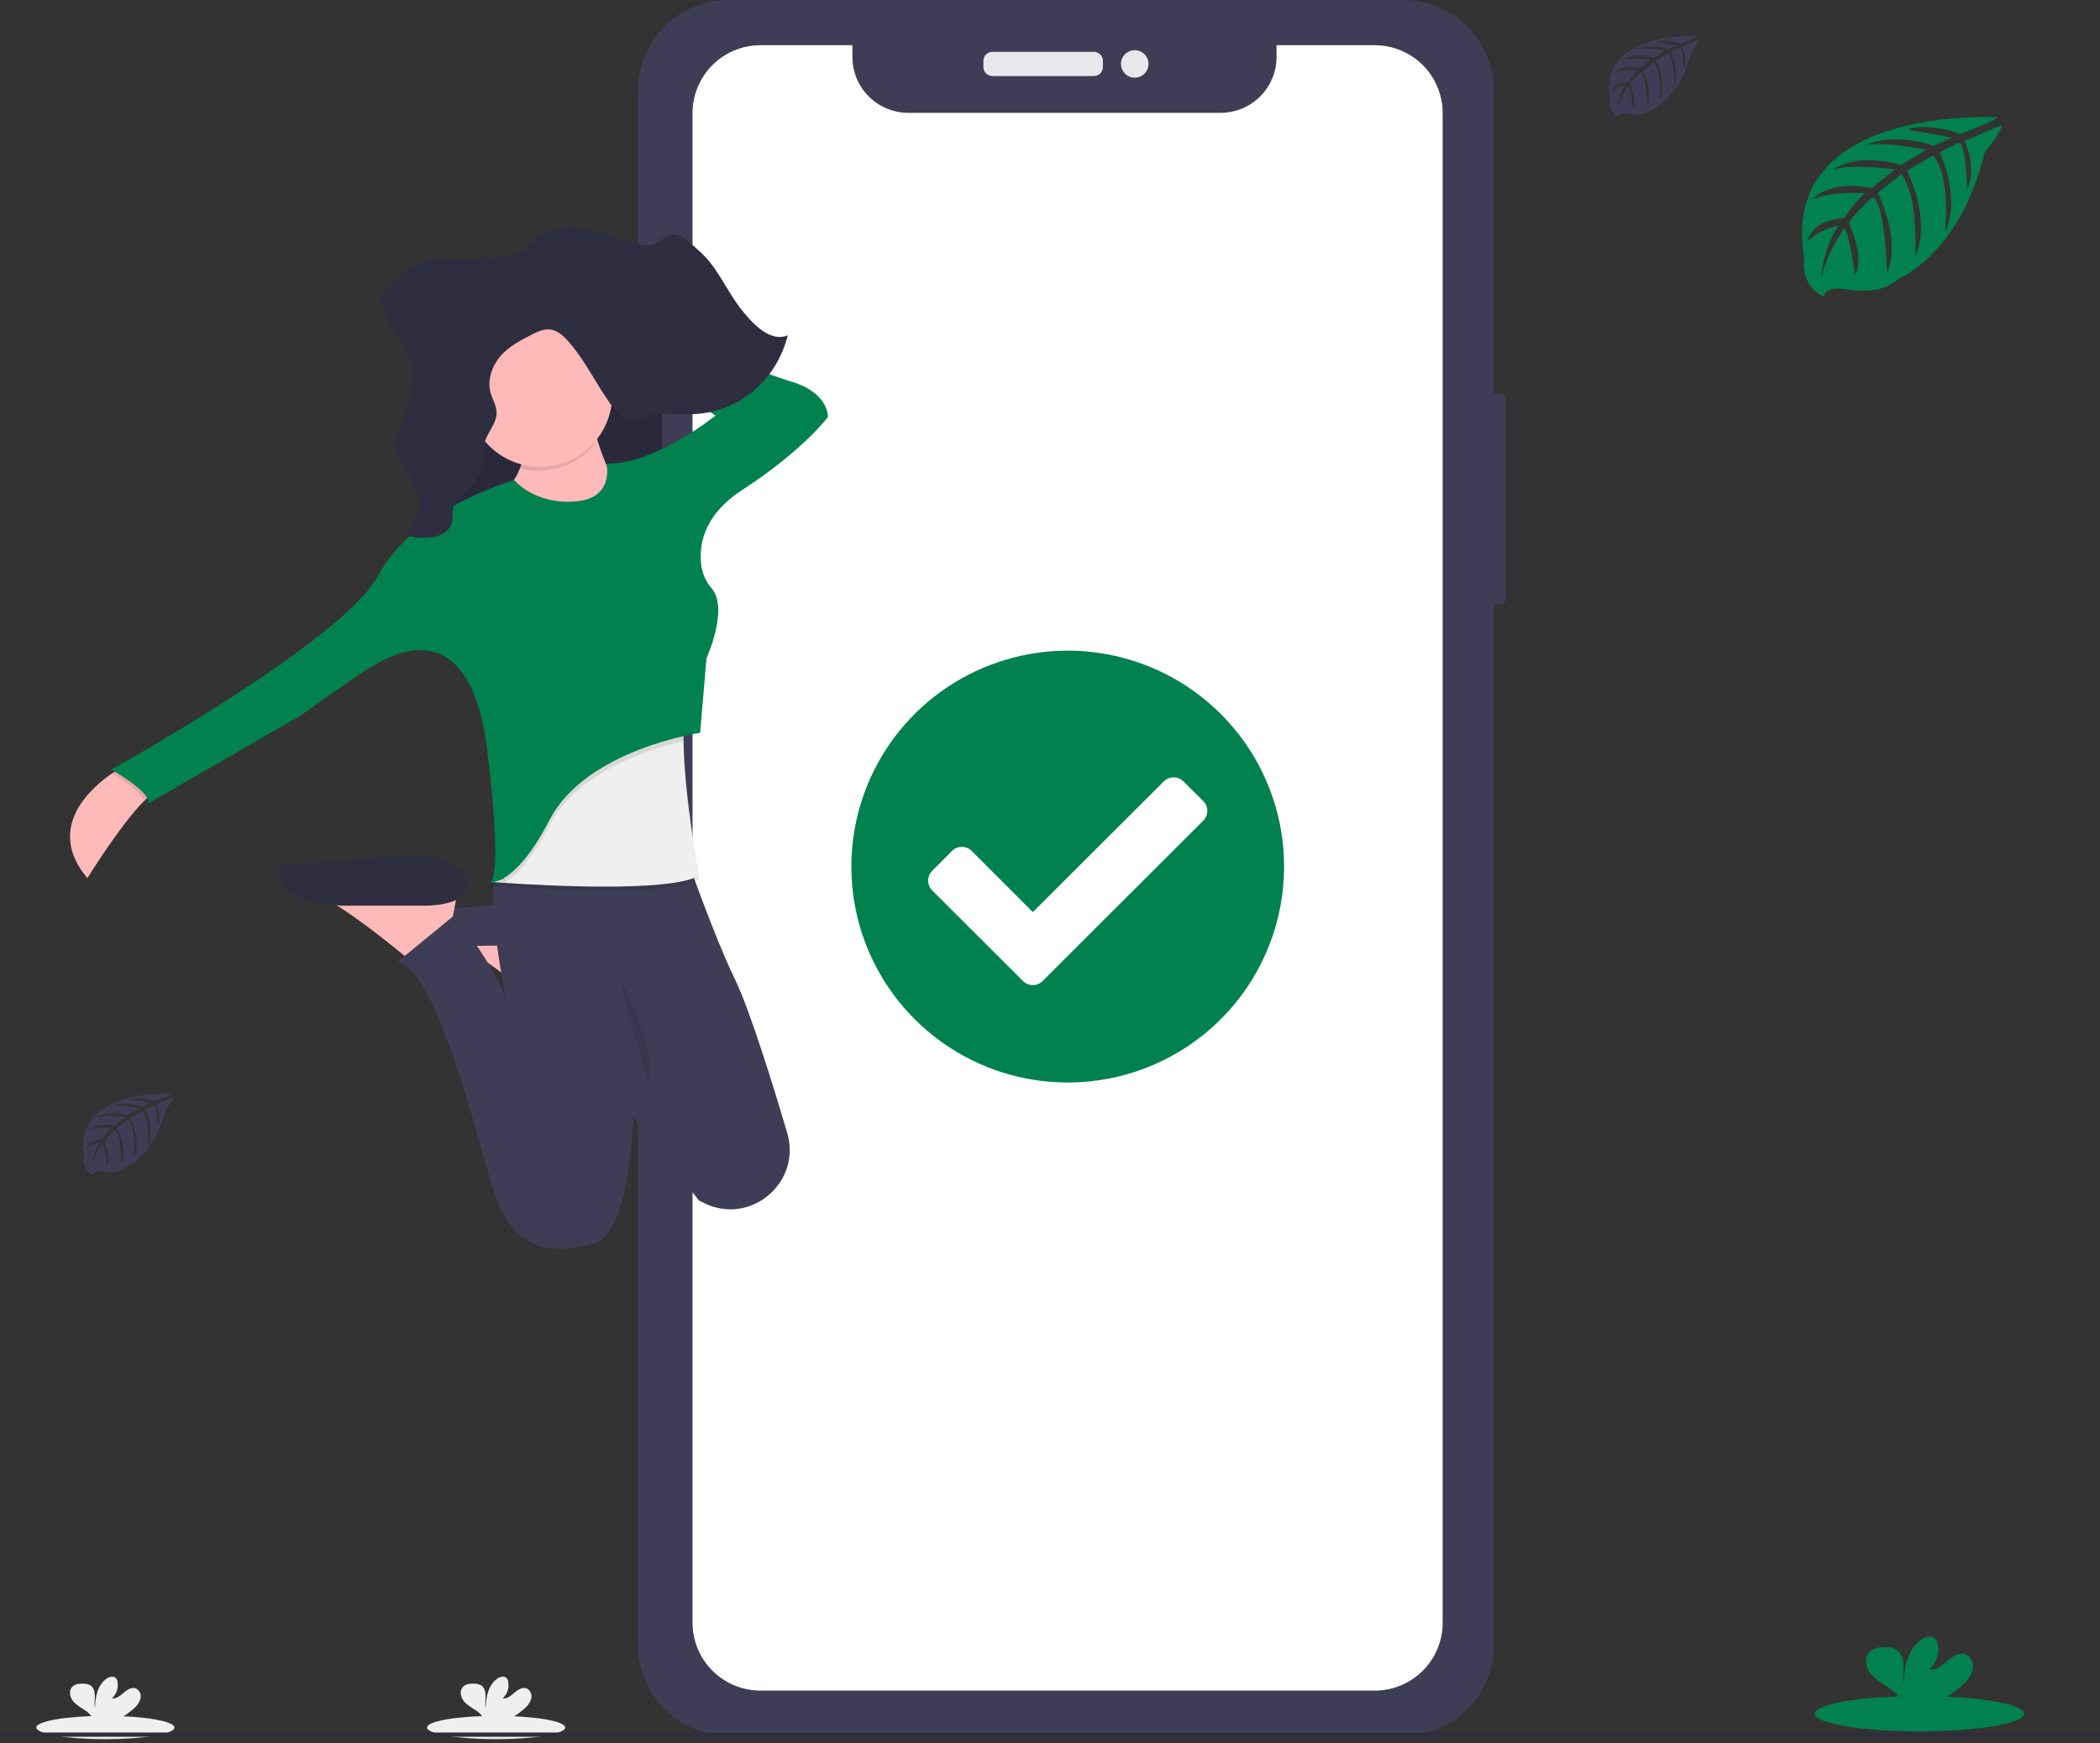 <svg width="200" height="166" viewBox="0 0 200 166" fill="none" xmlns="http://www.w3.org/2000/svg">
<rect x="0" y="0" width="200" height="166" fill="#333333" stroke="none"/>
<path d="M142.881 37.498H141.46C141.179 37.498 140.952 37.725 140.952 38.005V57.03C140.952 57.309 141.179 57.536 141.46 57.536H142.881C143.161 57.536 143.388 57.309 143.388 57.03V38.005C143.388 37.725 143.161 37.498 142.881 37.498Z" fill="#3F3D56"/>
<path d="M133.627 0H69.41C64.639 0 60.77 3.861 60.77 8.623V156.681C60.77 161.443 64.639 165.304 69.41 165.304H133.627C138.398 165.304 142.267 161.443 142.267 156.681V8.623C142.267 3.861 138.398 0 133.627 0Z" fill="#3F3D56"/>
<path d="M130.923 4.306H121.575V5.428C121.575 6.127 121.437 6.818 121.169 7.464C120.901 8.109 120.508 8.696 120.013 9.19C119.518 9.683 118.93 10.075 118.283 10.342C117.636 10.609 116.943 10.746 116.243 10.746H86.513C85.813 10.746 85.12 10.609 84.473 10.342C83.826 10.075 83.238 9.683 82.743 9.19C82.248 8.696 81.855 8.109 81.587 7.464C81.319 6.818 81.181 6.127 81.181 5.428V4.306H72.428C70.712 4.306 69.066 4.986 67.852 6.198C66.638 7.409 65.956 9.052 65.956 10.765V154.55C65.956 156.263 66.638 157.906 67.852 159.118C69.066 160.329 70.712 161.01 72.428 161.01H130.923C132.64 161.01 134.286 160.329 135.5 159.118C136.714 157.906 137.396 156.263 137.396 154.55V10.777C137.397 9.927 137.231 9.086 136.906 8.301C136.581 7.516 136.105 6.803 135.504 6.202C134.903 5.601 134.189 5.124 133.403 4.798C132.617 4.473 131.774 4.306 130.923 4.306Z" fill="white"/>
<path d="M104.18 4.937H94.515C94.041 4.937 93.657 5.32 93.657 5.792V6.386C93.657 6.858 94.041 7.242 94.515 7.242H104.18C104.654 7.242 105.037 6.858 105.037 6.386V5.792C105.037 5.32 104.654 4.937 104.18 4.937Z" fill="#E6E8EC"/>
<path d="M108.07 7.398C108.795 7.398 109.382 6.812 109.382 6.089C109.382 5.366 108.795 4.78 108.07 4.78C107.346 4.78 106.759 5.366 106.759 6.089C106.759 6.812 107.346 7.398 108.07 7.398Z" fill="#E6E8EC"/>
<path d="M102.016 100.068C110.531 100.068 117.433 93.179 117.433 84.681C117.433 76.184 110.531 69.295 102.016 69.295C93.502 69.295 86.6 76.184 86.6 84.681C86.6 93.179 93.502 100.068 102.016 100.068Z" fill="white"/>
<path d="M122.293 82.533C122.293 86.6 121.084 90.576 118.82 93.958C116.556 97.34 113.338 99.975 109.573 101.532C105.807 103.088 101.664 103.495 97.668 102.702C93.671 101.908 89.999 99.949 87.118 97.073C84.236 94.197 82.274 90.533 81.479 86.544C80.684 82.555 81.092 78.42 82.652 74.662C84.211 70.904 86.853 67.693 90.241 65.433C93.63 63.174 97.613 61.968 101.689 61.968C104.395 61.968 107.074 62.5 109.574 63.533C112.074 64.567 114.345 66.082 116.258 67.992C118.172 69.901 119.689 72.168 120.725 74.663C121.76 77.158 122.293 79.832 122.293 82.533ZM99.307 93.418L114.591 78.164C114.715 78.041 114.813 77.894 114.88 77.733C114.947 77.572 114.982 77.4 114.982 77.225C114.982 77.051 114.947 76.878 114.88 76.717C114.813 76.556 114.715 76.41 114.591 76.287L112.711 74.424C112.588 74.3 112.441 74.202 112.28 74.135C112.119 74.069 111.946 74.034 111.772 74.034C111.597 74.034 111.425 74.069 111.263 74.135C111.102 74.202 110.956 74.3 110.833 74.424L98.367 86.865L92.546 81.043C92.296 80.794 91.958 80.655 91.606 80.655C91.253 80.655 90.915 80.794 90.665 81.043L88.785 82.93C88.536 83.18 88.397 83.517 88.397 83.869C88.397 84.221 88.536 84.558 88.785 84.807L97.427 93.429C97.55 93.553 97.697 93.651 97.858 93.718C98.019 93.784 98.192 93.819 98.367 93.819C98.542 93.819 98.715 93.784 98.876 93.718C99.037 93.651 99.184 93.553 99.307 93.429L99.307 93.418Z" fill="#00814F"/>
<path d="M63.322 32.589H63.109C62.829 32.589 62.602 32.816 62.602 33.095V38.012C62.602 38.292 62.829 38.519 63.109 38.519H63.322C63.603 38.519 63.83 38.292 63.83 38.012V33.095C63.83 32.816 63.603 32.589 63.322 32.589Z" fill="#3F3D56"/>
<path d="M63.433 43.447H63.064C62.784 43.447 62.557 43.673 62.557 43.953V53.261C62.557 53.541 62.784 53.767 63.064 53.767H63.433C63.714 53.767 63.941 53.541 63.941 53.261V43.953C63.941 43.673 63.714 43.447 63.433 43.447Z" fill="#3F3D56"/>
<path d="M63.389 57.379H63.087C62.806 57.379 62.579 57.606 62.579 57.885V67.282C62.579 67.561 62.806 67.788 63.087 67.788H63.389C63.669 67.788 63.897 67.561 63.897 67.282V57.885C63.897 57.606 63.669 57.379 63.389 57.379Z" fill="#3F3D56"/>
<path d="M46.255 84.904C46.29 84.938 46.335 84.959 46.384 84.966C46.432 84.972 46.482 84.962 46.524 84.938C46.433 84.94 46.343 84.928 46.255 84.904Z" fill="url(#paint0_linear_1025_121)"/>
<path d="M56.44 88.88L56.174 90.326L55.969 91.432L55.596 93.454L51.978 95.983C51.978 95.983 51.651 95.704 51.113 95.265C49.631 94.046 46.514 91.565 44.225 90.233C43.637 89.858 43 89.565 42.332 89.362L56.44 88.88Z" fill="#FEB9B9"/>
<path d="M53.785 89.955C53.785 89.955 58.004 90.678 58.251 88.88C58.498 87.082 56.08 86.11 54.03 85.989C51.98 85.868 39.678 86.712 39.678 86.712C39.678 86.712 37.508 89.6 45.345 90.084L53.785 89.955Z" fill="#3F3D56"/>
<path d="M63.012 30.618H40.941V56.737H63.012V30.618Z" fill="#2F2E41"/>
<path opacity="0.1" d="M63.012 30.737H40.941V56.856H63.012V30.737Z" fill="black"/>
<path d="M15.075 75.331C14.711 75.422 14.247 75.773 13.73 76.28C11.506 78.478 8.32 83.636 8.32 83.636C4.247 78.794 8.754 74.968 10.675 73.653C11.143 73.335 11.456 73.16 11.456 73.16L15.075 75.331Z" fill="#FEB9B9"/>
<path d="M56.197 38.861C56.197 38.861 57.283 46.444 61.022 48.249C64.76 50.055 56.197 53.429 56.197 53.429L44.5 49.093C44.5 49.093 51.133 46.926 49.806 40.546L56.197 38.861Z" fill="#FEB9B9"/>
<path d="M43.655 84.48L43.391 85.92L43.176 87.03L42.802 89.053L39.184 91.579C39.184 91.579 38.858 91.302 38.32 90.863C36.837 89.645 33.721 87.163 31.428 85.831C30.84 85.456 30.203 85.163 29.535 84.961L43.655 84.48Z" fill="#FEB9B9"/>
<path d="M40.525 86.256C40.525 86.256 44.311 86.283 44.539 84.48C44.767 82.677 42.475 81.71 40.525 81.589C38.574 81.468 26.722 82.368 26.722 82.368C26.722 82.368 25.041 85.773 32.496 86.256L40.525 86.256Z" fill="#2F2E41"/>
<path d="M67.072 114.585C66.907 114.504 66.741 114.42 66.578 114.339L66.133 113.779L60.298 106.394V106.522C60.258 107.755 59.838 117.528 56.561 118.431C53.064 119.393 48.845 119.635 46.922 113.135C44.998 106.635 41.485 92.432 37.876 91.589L43.244 87.196C43.244 87.196 46.798 91.345 48.246 95.316C48.192 95.07 45.738 83.624 47.752 81.599H65.363C65.363 81.599 68.081 89.327 69.945 93.155C71.395 96.128 73.573 103.155 74.975 107.911C76.363 112.607 71.486 116.753 67.072 114.585Z" fill="#3F3D56"/>
<path opacity="0.1" d="M66.57 83.757C63.852 85.363 51.917 84.709 48.034 84.448L46.976 84.371C46.862 84.371 46.993 84.307 46.993 84.307L47.102 83.214L49.996 75.874L65.493 66.905C65.179 67.85 65.075 69.295 65.1 70.95C65.171 76.268 66.57 83.757 66.57 83.757Z" fill="black"/>
<path d="M66.57 83.395C63.852 85 51.917 84.347 48.034 84.085L46.976 84.011L46.801 83.996L46.994 83.947L47.947 83.7L49.996 75.516L65.493 66.55C65.179 67.495 65.075 68.94 65.1 70.595C65.171 75.908 66.57 83.395 66.57 83.395Z" fill="#EFEFEF"/>
<path opacity="0.1" d="M65.09 70.59C61.939 71.315 55.004 73.443 52.34 78.582C50.563 82.003 49.068 83.471 48.025 84.085L46.967 84.011C46.974 83.99 46.98 83.969 46.984 83.947L47.938 83.7L49.987 75.516L65.483 66.55C65.173 67.49 65.066 68.935 65.09 70.59Z" fill="black"/>
<path opacity="0.1" d="M11.457 73.165L15.075 75.331C14.712 75.423 14.247 75.774 13.731 76.281C13.429 75.403 11.537 74.177 10.676 73.654C11.143 73.341 11.457 73.165 11.457 73.165Z" fill="black"/>
<path opacity="0.1" d="M46.321 84.152C46.282 84.172 46.236 84.18 46.192 84.174C46.148 84.168 46.107 84.148 46.074 84.117C46.154 84.141 46.238 84.152 46.321 84.152Z" fill="black"/>
<path d="M54.51 47.768C54.51 47.768 51.253 48.129 48.962 45.721C48.962 45.721 39.322 48.491 36.058 54.749C32.794 61.007 10.602 73.286 10.602 73.286C10.602 73.286 14.462 75.452 14.099 76.534L28.693 68.108C28.693 68.108 33.883 64.379 35.324 63.535C36.765 62.692 44.733 57.517 46.421 71.599C48.109 85.681 46.421 83.996 46.421 83.996C46.421 83.996 48.833 84.84 52.33 78.098C55.828 71.357 66.68 69.793 66.68 69.793L67.283 62.694C67.283 62.694 69.436 57.988 67.777 56.034C67.275 55.456 66.941 54.751 66.811 53.997C66.537 52.194 66.811 49.189 70.651 46.693C76.561 42.84 78.852 39.712 78.852 39.712C78.852 39.712 78.973 37.423 75.355 36.34C71.737 35.257 57.024 29.36 57.024 29.36L56.529 31.407L68.138 39.584C68.138 39.584 62.35 44.271 57.758 44.157C57.758 44.157 58.61 47.648 54.51 47.768Z" fill="#00814F"/>
<path opacity="0.1" d="M56.743 42.162C56.458 41.197 56.235 40.215 56.076 39.222L49.685 40.907C49.967 42.125 49.916 43.395 49.539 44.587C50.846 44.935 52.226 44.891 53.508 44.459C54.789 44.028 55.915 43.229 56.743 42.162Z" fill="black"/>
<path d="M51.435 44.458C55.231 44.458 58.308 41.387 58.308 37.599C58.308 33.81 55.231 30.739 51.435 30.739C47.639 30.739 44.562 33.81 44.562 37.599C44.562 41.387 47.639 44.458 51.435 44.458Z" fill="#FEB9B9"/>
<path opacity="0.1" d="M58.912 92.844C58.912 92.844 62.891 100.668 61.685 103.073L58.912 92.844Z" fill="black"/>
<path d="M55.09 21.755C56.998 21.973 58.81 22.789 60.688 23.235C61.158 23.381 61.657 23.4 62.136 23.29C62.866 23.065 63.459 22.303 64.215 22.325C64.68 22.34 65.092 22.656 65.475 22.959C66.09 23.428 66.668 23.943 67.205 24.498C68.5 25.902 69.304 27.791 70.485 29.318C71.666 30.845 73.351 32.635 75.029 31.935C73.887 36.375 70.327 39.153 66.281 39.429C64.667 39.54 63.014 39.205 61.452 39.676C61.063 39.835 60.652 39.934 60.233 39.971C59.333 39.971 58.609 39.148 58.048 38.346C56.733 36.462 55.693 34.323 54.212 32.604C53.718 32.034 53.147 31.494 52.455 31.39C51.763 31.287 51.128 31.617 50.513 31.935C49.497 32.461 48.459 33.003 47.671 33.909C46.882 34.814 46.385 36.151 46.712 37.362C46.887 38.018 47.288 38.61 47.295 39.296C47.31 40.391 46.341 41.19 46.151 42.256C46.108 42.703 46.092 43.153 46.104 43.603C46.02 45.062 45.062 46.257 44.065 47.177C43.675 47.532 43.245 47.917 43.131 48.467C43.054 48.844 43.131 49.241 43.081 49.624C42.935 50.571 41.989 51.052 41.151 51.175C40.172 51.32 39.172 51.202 38.254 50.833C39.426 50.28 40.148 48.706 39.876 47.298C39.503 45.344 37.535 43.941 37.704 41.953C37.797 41.343 37.98 40.75 38.248 40.194C38.677 39.12 38.988 38.002 39.177 36.862C39.326 35.981 39.397 35.046 39.12 34.205C38.873 33.44 38.357 32.831 37.919 32.185C37.326 31.305 36.858 30.348 36.528 29.341C36.408 29.042 36.363 28.719 36.395 28.398C36.494 28.02 36.705 27.681 37 27.424C38.076 26.296 39.225 25.125 40.666 24.802C41.353 24.688 42.053 24.662 42.747 24.723C43.954 24.761 45.163 24.71 46.362 24.57C47.351 24.454 49.022 24.469 49.859 23.83C50.64 23.233 51.081 22.483 52.042 22.103C53.015 21.743 54.062 21.624 55.092 21.756L55.09 21.755Z" fill="#2F2E41"/>
<path d="M182.803 164.893C188.31 164.893 192.774 164.14 192.774 163.211C192.774 162.281 188.31 161.528 182.803 161.528C177.297 161.528 172.833 162.281 172.833 163.211C172.833 164.14 177.297 164.893 182.803 164.893Z" fill="#00814F"/>
<path d="M186.927 160.459C187.382 160.088 187.713 159.588 187.877 159.026C188.001 158.459 187.758 157.787 187.212 157.568C186.602 157.335 185.949 157.759 185.456 158.184C184.964 158.61 184.395 159.097 183.748 159.006C184.081 158.705 184.331 158.324 184.472 157.898C184.614 157.473 184.642 157.018 184.555 156.578C184.526 156.396 184.448 156.225 184.329 156.083C183.992 155.722 183.376 155.875 182.973 156.162C181.683 157.066 181.324 158.816 181.317 160.386C181.185 159.82 181.297 159.228 181.292 158.654C181.287 158.08 181.131 157.416 180.637 157.112C180.333 156.949 179.991 156.869 179.645 156.88C179.065 156.858 178.42 156.917 178.024 157.34C177.528 157.865 177.662 158.746 178.088 159.32C178.515 159.894 179.167 160.263 179.767 160.661C180.247 160.947 180.656 161.337 180.964 161.802C181 161.867 181.03 161.936 181.052 162.008H184.675C185.492 161.595 186.249 161.074 186.927 160.459L186.927 160.459Z" fill="#00814F"/>
<path d="M47.246 165.636C50.88 165.636 53.826 165.139 53.826 164.525C53.826 163.912 50.88 163.415 47.246 163.415C43.612 163.415 40.666 163.912 40.666 164.525C40.666 165.139 43.612 165.636 47.246 165.636Z" fill="#EFEFEF"/>
<path d="M49.967 162.709C50.267 162.465 50.485 162.135 50.593 161.764C50.641 161.577 50.624 161.381 50.544 161.206C50.464 161.031 50.327 160.888 50.155 160.802C49.752 160.648 49.322 160.927 48.996 161.208C48.671 161.489 48.296 161.811 47.869 161.751C48.089 161.552 48.253 161.3 48.346 161.02C48.44 160.739 48.458 160.439 48.401 160.149C48.382 160.028 48.33 159.915 48.252 159.822C48.03 159.584 47.623 159.685 47.357 159.874C46.506 160.471 46.269 161.625 46.264 162.662C46.177 162.288 46.251 161.898 46.247 161.519C46.244 161.14 46.141 160.702 45.815 160.502C45.614 160.394 45.389 160.341 45.161 160.348C44.778 160.333 44.352 160.373 44.09 160.652C43.763 160.998 43.852 161.58 44.133 161.959C44.414 162.337 44.845 162.581 45.241 162.843C45.558 163.031 45.828 163.288 46.031 163.595C46.056 163.638 46.076 163.683 46.09 163.731H48.481C49.02 163.458 49.52 163.114 49.967 162.708V162.709Z" fill="#EFEFEF"/>
<path d="M10.034 165.636C13.668 165.636 16.614 165.139 16.614 164.525C16.614 163.912 13.668 163.415 10.034 163.415C6.4 163.415 3.454 163.912 3.454 164.525C3.454 165.139 6.4 165.636 10.034 165.636Z" fill="#EFEFEF"/>
<path d="M12.755 162.709C13.055 162.465 13.273 162.135 13.382 161.764C13.429 161.577 13.412 161.381 13.332 161.206C13.252 161.031 13.115 160.888 12.943 160.802C12.54 160.648 12.11 160.927 11.784 161.208C11.459 161.489 11.084 161.811 10.657 161.751C10.877 161.552 11.041 161.3 11.135 161.02C11.228 160.739 11.246 160.439 11.189 160.149C11.17 160.028 11.118 159.915 11.04 159.822C10.818 159.584 10.412 159.685 10.145 159.874C9.294 160.471 9.057 161.625 9.052 162.662C8.965 162.288 9.039 161.898 9.036 161.519C9.032 161.14 8.929 160.702 8.603 160.502C8.402 160.394 8.177 160.341 7.949 160.348C7.566 160.333 7.14 160.373 6.879 160.652C6.551 160.998 6.64 161.58 6.921 161.959C7.203 162.337 7.633 162.581 8.029 162.843C8.346 163.031 8.616 163.288 8.819 163.595C8.844 163.638 8.864 163.683 8.878 163.731H11.269C11.808 163.458 12.308 163.114 12.755 162.708V162.709Z" fill="#EFEFEF"/>
<path d="M200 165.002H0V165.405H200V165.002Z" fill="#2F2E41"/>
<path d="M190.237 11.174C190.237 11.174 169.359 9.916 171.819 24.517C171.819 24.517 171.323 27.099 173.673 28.269C173.673 28.269 173.711 27.188 175.816 27.556C176.565 27.68 177.327 27.717 178.085 27.665C179.107 27.598 180.08 27.201 180.857 26.534C180.857 26.534 186.726 24.114 189.007 14.542C189.007 14.542 190.696 12.453 190.629 11.916L187.105 13.418C187.105 13.418 188.31 15.955 187.353 18.062C187.353 18.062 187.239 13.509 186.562 13.608C186.426 13.628 184.732 14.486 184.732 14.486C184.732 14.486 186.803 18.904 185.241 22.116C185.241 22.116 185.833 16.672 184.085 14.805L181.606 16.251C181.606 16.251 184.026 20.814 182.384 24.539C182.384 24.539 182.805 18.827 181.082 16.602L178.836 18.352C178.836 18.352 181.11 22.848 179.724 25.937C179.724 25.937 179.543 19.29 178.35 18.788C178.35 18.788 176.383 20.52 176.083 21.228C176.083 21.228 177.64 24.494 176.673 26.217C176.673 26.217 176.081 21.787 175.595 21.762C175.595 21.762 173.636 24.697 173.432 26.712C173.432 26.712 173.517 23.72 175.121 21.485C175.121 21.485 173.227 21.809 172.121 23.033C172.121 23.033 172.426 20.959 175.605 20.776C175.605 20.776 177.224 18.549 177.655 18.416C177.655 18.416 174.496 18.15 172.579 19C172.579 19 174.265 17.042 178.235 17.933L180.455 16.124C180.455 16.124 176.294 15.557 174.528 16.183C174.528 16.183 176.559 14.451 181.052 15.713L183.468 14.273C183.468 14.273 179.919 13.511 177.807 13.778C177.807 13.778 180.038 12.578 184.177 13.88L185.912 13.105C185.912 13.105 183.314 12.596 182.552 12.514C181.791 12.432 181.752 12.225 181.752 12.225C183.398 11.951 185.088 12.138 186.634 12.767C186.634 12.767 190.299 11.404 190.237 11.174Z" fill="#00814F"/>
<path d="M161.631 3.443C161.631 3.443 152.208 2.877 153.309 9.474C153.309 9.474 153.088 10.64 154.147 11.169C154.147 11.169 154.165 10.675 155.117 10.845C155.455 10.902 155.799 10.919 156.141 10.895C156.603 10.864 157.043 10.683 157.393 10.38C157.393 10.38 160.046 9.286 161.077 4.96C161.077 4.96 161.839 4.017 161.809 3.775L160.217 4.453C160.217 4.453 160.76 5.599 160.333 6.551C160.333 6.551 160.281 4.495 159.976 4.542C159.914 4.542 159.148 4.94 159.148 4.94C159.148 4.94 160.085 6.937 159.379 8.387C159.379 8.387 159.646 5.928 158.856 5.084L157.735 5.747C157.735 5.747 158.828 7.809 158.087 9.492C158.087 9.492 158.278 6.91 157.499 5.906L156.485 6.698C156.485 6.698 157.512 8.729 156.887 10.126C156.887 10.126 156.803 7.121 156.264 6.894C156.264 6.894 155.377 7.676 155.24 7.997C155.24 7.997 155.944 9.482 155.508 10.252C155.508 10.252 155.24 8.25 155.012 8.239C155.012 8.239 154.127 9.566 154.035 10.467C154.079 9.627 154.343 8.813 154.799 8.106C154.288 8.202 153.817 8.446 153.443 8.806C153.443 8.806 153.582 7.868 155.017 7.787C155.017 7.787 155.761 6.779 155.945 6.718C155.945 6.718 154.516 6.599 153.651 6.983C153.651 6.983 154.412 6.099 156.205 6.5L157.197 5.684C157.197 5.684 155.315 5.434 154.518 5.709C154.518 5.709 155.435 4.927 157.466 5.497L158.557 4.846C158.557 4.846 156.953 4.502 155.998 4.625C155.998 4.625 157.007 4.082 158.877 4.669L159.658 4.32C159.658 4.32 158.484 4.09 158.138 4.052C157.792 4.015 157.776 3.921 157.776 3.921C158.52 3.798 159.285 3.883 159.983 4.169C159.983 4.169 161.66 3.546 161.631 3.443Z" fill="#3F3D56"/>
<path d="M16.325 104.166C16.325 104.166 6.903 103.599 8.004 110.197C8.004 110.197 7.782 111.363 8.842 111.892C8.842 111.892 8.859 111.397 9.811 111.568C10.149 111.625 10.493 111.641 10.835 111.617C11.297 111.587 11.737 111.406 12.087 111.103C12.087 111.103 14.74 110.009 15.772 105.683C15.772 105.683 16.533 104.74 16.503 104.498L14.911 105.176C14.911 105.176 15.454 106.321 15.028 107.274C15.028 107.274 14.976 105.217 14.671 105.265C14.609 105.265 13.842 105.663 13.842 105.663C13.842 105.663 14.78 107.66 14.073 109.11C14.073 109.11 14.341 106.65 13.55 105.806L12.429 106.47C12.429 106.47 13.523 108.531 12.781 110.214C12.781 110.214 12.972 107.633 12.194 106.628L11.179 107.42C11.179 107.42 12.206 109.452 11.581 110.848C11.581 110.848 11.497 107.844 10.959 107.616C10.959 107.616 10.071 108.398 9.934 108.72C9.934 108.72 10.639 110.205 10.202 110.974C10.202 110.974 9.934 108.972 9.706 108.962C9.706 108.962 8.821 110.289 8.729 111.189C8.774 110.349 9.037 109.536 9.493 108.828C8.982 108.925 8.511 109.168 8.137 109.529C8.137 109.529 8.276 108.591 9.712 108.509C9.712 108.509 10.455 107.502 10.639 107.44C10.639 107.44 9.211 107.321 8.345 107.706C8.345 107.706 9.106 106.822 10.899 107.223L11.891 106.406C11.891 106.406 10.01 106.156 9.212 106.432C9.212 106.432 10.13 105.65 12.16 106.219L13.251 105.568C13.251 105.568 11.647 105.224 10.693 105.347C10.693 105.347 11.702 104.805 13.571 105.391L14.352 105.042C14.352 105.042 13.178 104.812 12.832 104.775C12.487 104.738 12.47 104.644 12.47 104.644C13.215 104.52 13.979 104.606 14.677 104.891C14.677 104.891 16.354 104.269 16.325 104.166Z" fill="#3F3D56"/>
<defs>
<linearGradient id="paint0_linear_1025_121" x1="46.391" y1="84.968" x2="46.391" y2="84.904" gradientUnits="userSpaceOnUse">
<stop stop-color="#808080" stop-opacity="0.251"/>
<stop offset="0.54" stop-color="#808080" stop-opacity="0.122"/>
<stop offset="1" stop-color="#808080" stop-opacity="0.102"/>
</linearGradient>
</defs>
</svg>
